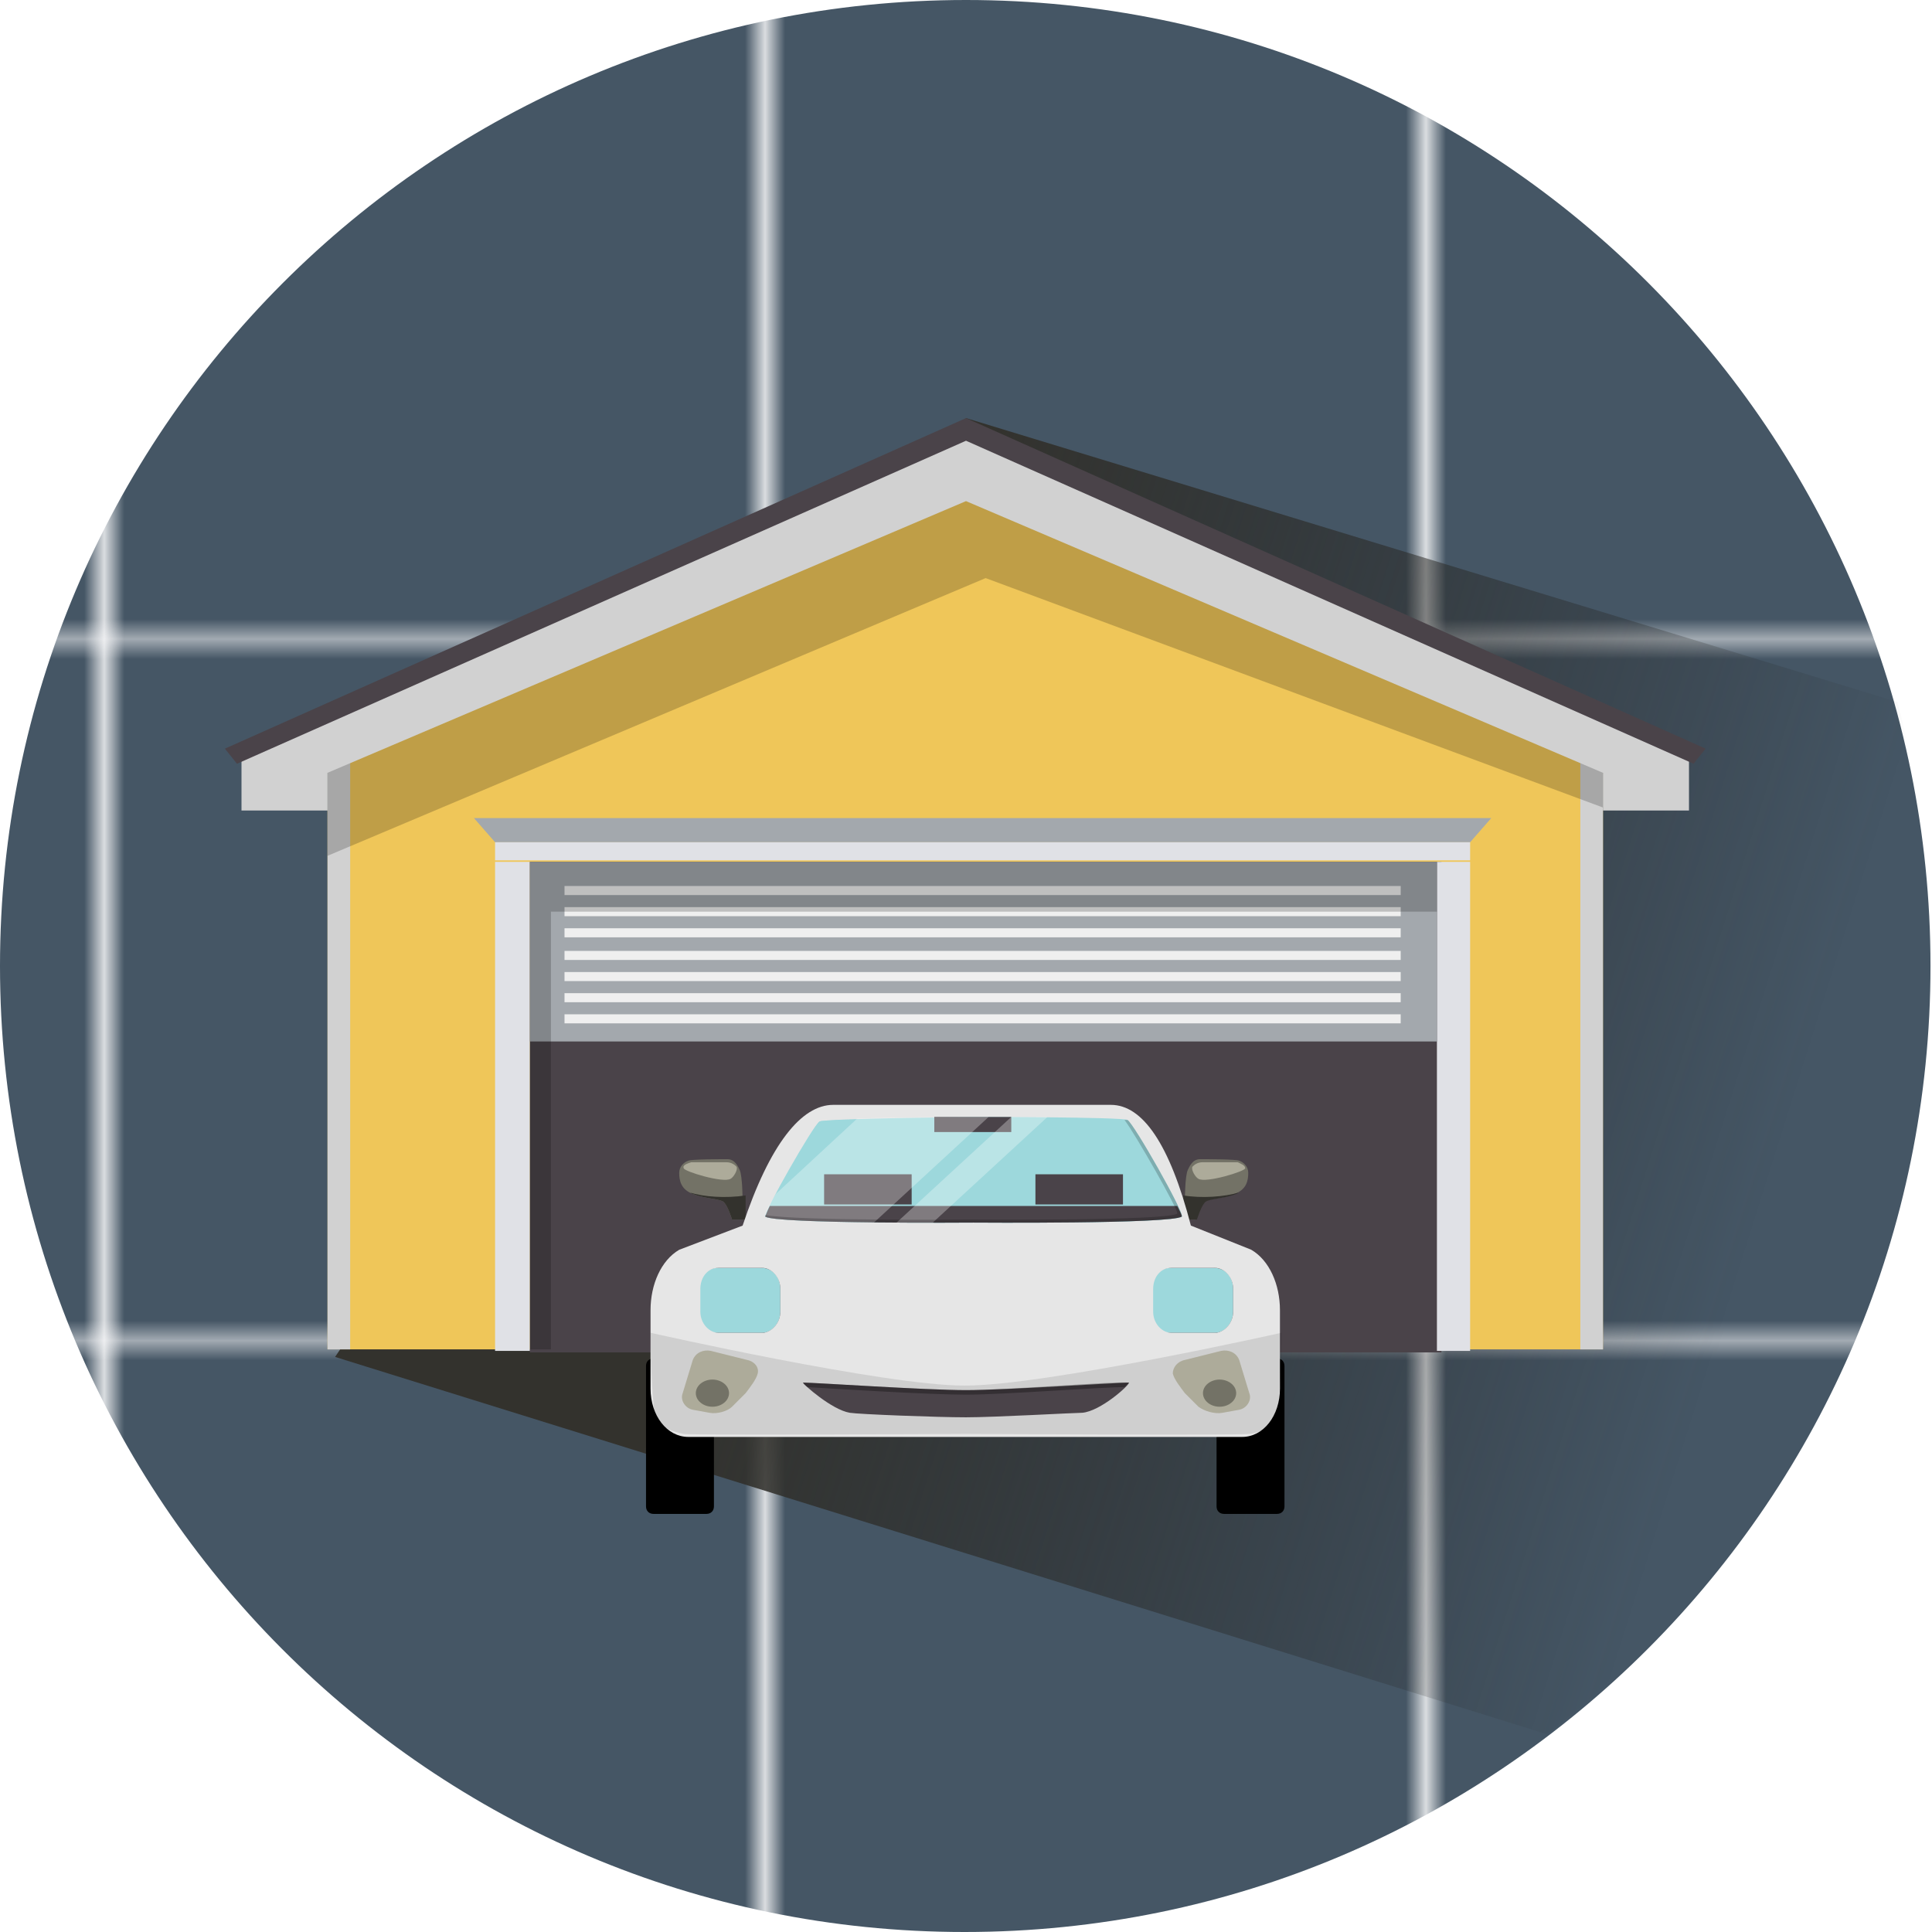 <?xml version="1.0" encoding="utf-8"?>
<!-- Generator: Adobe Illustrator 22.1.0, SVG Export Plug-In . SVG Version: 6.00 Build 0)  -->
<svg version="1.1" id="Calque_1" xmlns="http://www.w3.org/2000/svg" xmlns:xlink="http://www.w3.org/1999/xlink" x="0px" y="0px"
	 viewBox="0 0 128 128" style="enable-background:new 0 0 128 128;" xml:space="preserve">
<style type="text/css">
	.st0{fill:none;}
	.st1{fill:#455665;}
	.st2{fill:url(#SVGID_1_);}
	.st3{fill:url(#SVGID_2_);}
	.st4{fill:#EFC659;}
	.st5{fill:#D1D1D1;}
	.st6{opacity:0.2;}
	.st7{fill:#4A4349;}
	.st8{fill:#A3A8AD;}
	.st9{fill:#E0E1E6;}
	.st10{fill:#EFEFEF;}
	.st11{fill:#737266;}
	.st12{fill:#33322D;}
	.st13{fill:#ADAB9A;}
	.st14{fill:#FFFFFF;}
	.st15{fill:#9DD8DC;}
	.st16{fill:#FDFF9F;}
	.st17{fill:#E6E6E6;}
	.st18{opacity:0.3;}
	.st19{opacity:0.1;}
</style>
<pattern  width="32.2" height="34.5" patternUnits="userSpaceOnUse" id="Nouvelle_nuance_de_motif_20" viewBox="0 -34.5 32.2 34.5" style="overflow:visible;">
	<g>
		<rect y="-34.5" class="st0" width="32.2" height="34.5"/>
		<rect y="-34.5" class="st1" width="32.2" height="34.5"/>
	</g>
</pattern>
<g>
	
		<pattern  id="SVGID_1_" xlink:href="#Nouvelle_nuance_de_motif_20" patternTransform="matrix(1.327 0 0 1.328 2547.419 2599.384)">
	</pattern>
	<path class="st2" d="M127.9,64c0,35.3-28.6,64-64,64S0,99.3,0,64C0,28.7,28.6,0,64,0S127.9,28.7,127.9,64z"/>
	<g>
		<linearGradient id="SVGID_2_" gradientUnits="userSpaceOnUse" x1="116.385" y1="81.587" x2="53.138" y2="61.65">
			<stop  offset="0" style="stop-color:#1C1B19;stop-opacity:0"/>
			<stop  offset="1" style="stop-color:#33322D"/>
		</linearGradient>
		<path class="st3" d="M128,63.6c0-5.9-0.8-11.6-2.3-17.1L64,27.7L22.2,89.9l80.3,25C118.8,102,128,84.3,128,63.6z"/>
	</g>
	<g>
		<g>
			<polygon class="st4" points="106.2,47.4 106.2,89.4 21.7,89.4 21.7,47.4 64,29.4 			"/>
			<rect x="21.7" y="47.4" class="st5" width="1.5" height="42"/>
			<rect x="104.7" y="47.4" class="st5" width="1.5" height="42"/>
			<polygon class="st6" points="64,29.4 21.7,47.4 21.7,49.9 21.7,56.7 65.3,38.3 106.2,53.5 106.2,49.4 106.2,47.4 			"/>
			<polygon class="st5" points="106.2,53.7 106.2,51.2 64,33.2 21.7,51.2 21.7,53.7 16,53.7 16,49.4 64,28.5 111.9,49.4 111.9,53.7 
							"/>
			<polygon class="st7" points="112.2,50.6 64,29.2 15.7,50.6 14.9,49.6 64,27.7 113,49.6 			"/>
			<polygon class="st8" points="97.4,55.8 32.8,55.8 31.4,54.2 98.8,54.2 			"/>
			<rect x="32.8" y="55.8" class="st9" width="64.6" height="1.2"/>
			<rect x="35.1" y="57.1" class="st7" width="60.4" height="32.5"/>
			<rect x="95.2" y="57.1" class="st9" width="2.2" height="32.4"/>
			<rect x="32.8" y="57.1" class="st9" width="2.3" height="32.4"/>
			<g>
				<rect x="35.1" y="57.1" class="st8" width="60.1" height="11.9"/>
				<g>
					<rect x="37.4" y="58.7" class="st10" width="55.4" height="0.6"/>
					<rect x="37.4" y="60.1" class="st10" width="55.4" height="0.6"/>
					<rect x="37.4" y="61.5" class="st10" width="55.4" height="0.6"/>
					<rect x="37.4" y="63" class="st10" width="55.4" height="0.6"/>
					<rect x="37.4" y="64.4" class="st10" width="55.4" height="0.6"/>
					<rect x="37.4" y="65.8" class="st10" width="55.4" height="0.6"/>
					<rect x="37.4" y="67.2" class="st10" width="55.4" height="0.6"/>
				</g>
			</g>
			<polygon class="st6" points="95.2,57.1 35.1,57.1 35.1,89.4 36.5,89.4 36.5,60.4 95.2,60.4 			"/>
		</g>
		<g>
			<g>
				<path d="M43.3,100.3h3.5c0.3,0,0.5-0.2,0.5-0.5v-9.3c0-0.3-0.2-0.5-0.5-0.5h-3.5c-0.3,0-0.5,0.2-0.5,0.5v9.3
					C42.8,100.1,43,100.3,43.3,100.3z"/>
			</g>
			<g>
				<g>
					<path d="M84.6,100.3h-3.5c-0.3,0-0.5-0.2-0.5-0.5v-9.3c0-0.3,0.2-0.5,0.5-0.5h3.5c0.3,0,0.5,0.2,0.5,0.5v9.3
						C85.1,100.1,84.9,100.3,84.6,100.3z"/>
				</g>
				<g>
					<g>
						<path class="st11" d="M78.5,79.6c0,0,0-1.7,0.2-2.1c0.1-0.2,0.3-0.7,0.8-0.7c0.5,0,2.4,0,2.6,0.1c0.3,0.1,0.6,0.4,0.6,0.8
							c0,0.5-0.1,1.1-0.9,1.4c-0.7,0.3-1.6,0.3-2,0.5c-0.3,0.2-0.6,1.2-0.6,1.2h-0.9L78.5,79.6z"/>
					</g>
					<g>
						<path class="st12" d="M82.1,79c-0.1,0-0.1,0.1-0.2,0.1c-0.7,0.3-1.6,0.3-2,0.5c-0.3,0.2-0.6,1.2-0.6,1.2h-0.9l0-1.2
							c0,0,0-0.2,0-0.4C79.6,79.4,81.1,79.3,82.1,79z"/>
					</g>
					<g>
						<path class="st13" d="M82.5,77.4c0,0.2-2.6,1-3.1,0.7c-0.2-0.1-0.5-0.6-0.4-0.8c0.1-0.1,0.3-0.3,0.7-0.3c0.5,0,2.1,0,2.3,0
							C82.2,77.1,82.5,77.2,82.5,77.4z"/>
					</g>
				</g>
				<g>
					<g>
						<path class="st11" d="M49.2,79.6c0,0,0-1.7-0.2-2.1c-0.1-0.2-0.3-0.7-0.8-0.7c-0.5,0-2.4,0-2.6,0.1c-0.3,0.1-0.6,0.4-0.6,0.8
							c0,0.5,0.1,1.1,0.9,1.4c0.7,0.3,1.6,0.3,2,0.5c0.3,0.2,0.6,1.2,0.6,1.2h0.9L49.2,79.6z"/>
					</g>
					<g>
						<path class="st12" d="M45.7,79c0.1,0,0.1,0.1,0.2,0.1c0.7,0.3,1.6,0.3,2,0.5c0.3,0.2,0.6,1.2,0.6,1.2h0.9l0-1.2
							c0,0,0-0.2,0-0.4C48.1,79.4,46.6,79.3,45.7,79z"/>
					</g>
					<g>
						<path class="st13" d="M45.3,77.4c0,0.2,2.6,1,3.1,0.7c0.2-0.1,0.5-0.6,0.4-0.8c-0.1-0.1-0.3-0.3-0.7-0.3c-0.5,0-2.1,0-2.3,0
							C45.5,77.1,45.2,77.2,45.3,77.4z"/>
					</g>
				</g>
				<g>
					<g>
						<g id="XMLID_5_">
							<g>
								<path class="st14" d="M76.3,81.2H52c1.1-3.2,2.3-6.1,3-7.4h18.6C74.4,75.1,75.4,78.1,76.3,81.2z"/>
								<path class="st15" d="M51.7,85.4v1.5c0,0.8-0.6,1.4-1.2,1.4h-1.6h-1.4c-0.7,0-1.2-0.6-1.2-1.4v-1.5c0-0.8,0.6-1.4,1.2-1.4
									h2.9C51.2,84,51.7,84.6,51.7,85.4z"/>
								<path class="st15" d="M81.7,85.4v1.5c0,0.8-0.6,1.4-1.2,1.4h-1.4h-1.6c-0.7,0-1.2-0.6-1.2-1.4v-1.5c0-0.8,0.6-1.4,1.2-1.4
									h2.9C81.2,84,81.7,84.6,81.7,85.4z"/>
								<rect x="59.6" y="90.2" class="st16" width="8.8" height="3"/>
								<path class="st17" d="M79.1,95.2h-5.8h0H54.7 M54.7,95.2h-5.8h0h-3.3c-1.4,0-2.5-1.4-2.5-3.2v-5.2c0-1.7,0.7-3.3,1.9-4
									l4.2-1.6c1.8-5.4,3.9-8,6-8H59h10h4.6c2.1,0,3.9,2.6,5.3,8l4,1.6c1.2,0.7,1.9,2.3,1.9,4V92c0,1.8-1.1,3.2-2.5,3.2h-3.3
									 M81.7,86.9v-1.5c0-0.8-0.6-1.4-1.2-1.4h-2.9c-0.7,0-1.2,0.6-1.2,1.4v1.5c0,0.8,0.6,1.4,1.2,1.4h1.6h1.4
									C81.2,88.2,81.7,87.6,81.7,86.9z M51.7,86.9v-1.5c0-0.8-0.6-1.4-1.2-1.4h-2.9c-0.7,0-1.2,0.6-1.2,1.4v1.5
									c0,0.8,0.6,1.4,1.2,1.4h1.4h1.6C51.2,88.2,51.7,87.6,51.7,86.9z"/>
							</g>
						</g>
					</g>
				</g>
				<g>
					<path class="st15" d="M74.7,74.2C74.3,74,64.5,74,64.5,74s-9.8,0.1-10.2,0.3c-0.4,0.2-3.8,6.2-3.6,6.3
						c0.6,0.5,13.8,0.4,13.8,0.4s13.2,0.1,13.8-0.4C78.5,80.4,75.1,74.4,74.7,74.2z"/>
				</g>
				<g>
					<path class="st15" d="M78.3,80.6C77.6,81.1,64.5,81,64.5,81s-13.2,0.1-13.8-0.4c0,0,0.1-0.3,0.3-0.7c0.8-1.6,3-5.4,3.3-5.6
						c0.3-0.1,4.7-0.2,7.7-0.2c1.5,0,2.5,0,2.5,0s1.1,0,2.5,0c2.9,0,7.4,0.1,7.7,0.2c0.3,0.2,2.5,4,3.3,5.6
						C78.2,80.3,78.3,80.5,78.3,80.6z"/>
				</g>
				<g>
					<g>
						<path class="st7" d="M67,74v1h-5.1v-1c1.5,0,2.5,0,2.5,0S65.6,74,67,74z"/>
					</g>
					<g>
						<path class="st7" d="M78.3,80.6C77.6,81.1,64.5,81,64.5,81s-13.2,0.1-13.8-0.4c0,0,0.1-0.3,0.3-0.7h27
							C78.2,80.3,78.3,80.5,78.3,80.6z"/>
					</g>
					<g>
						<g>
							<rect x="68.6" y="77.8" class="st7" width="5.8" height="2"/>
						</g>
						<g>
							<rect x="54.6" y="77.8" class="st7" width="5.8" height="2"/>
						</g>
					</g>
				</g>
				<g class="st18">
					<path class="st14" d="M65.5,74l-7.6,7c-3.4,0-6.9-0.1-7.2-0.4c-0.1-0.1,0.2-0.7,0.7-1.5v0l5.4-5c3-0.1,7.7-0.1,7.7-0.1
						S64.9,74,65.5,74z"/>
				</g>
				<g class="st18">
					<path class="st14" d="M69.4,74l-7.6,7c-0.7,0-1.5,0-2.4,0l7.6-7C67.8,74,68.6,74,69.4,74z"/>
				</g>
				<g class="st6">
					<path d="M74.7,74.2c0,0-0.1,0-0.2,0c0.7,0.9,3.6,6,3.5,6.2c-0.6,0.5-13.8,0.4-13.8,0.4s-11.3,0.1-13.5-0.3c0,0,0,0.1,0,0.1
						c0.6,0.5,13.8,0.4,13.8,0.4s13.2,0.1,13.8-0.4C78.5,80.4,75.1,74.4,74.7,74.2z"/>
				</g>
				<g class="st19">
					<path d="M84.9,88.3c0,2.6-0.2,5.3-0.3,5.6c-0.2,0.7-1.4,1.1-1.9,1.1c-0.5,0.1-18.7,0-18.7,0s-18.2,0.1-18.7,0
						c-0.5-0.1-1.7-0.4-1.9-1.1c-0.1-0.4-0.3-3.1-0.3-5.6c0,0,15.5,3.5,20.8,3.5C69.3,91.8,84.9,88.3,84.9,88.3z"/>
				</g>
				<g>
					<path class="st13" d="M78.5,90.1l2.4-0.6c0.5-0.1,1,0.1,1.2,0.6l0.7,2.3c0.1,0.4-0.2,0.9-0.7,1l-1.1,0.2
						c-0.5,0.1-1.2-0.1-1.6-0.4l-0.9-0.9c-0.3-0.4-0.7-0.9-0.8-1.3C77.7,90.6,78,90.2,78.5,90.1z"/>
				</g>
				<g>
					<path class="st11" d="M81.9,92.3c0,0.5-0.5,0.9-1.1,0.9c-0.6,0-1.1-0.4-1.1-0.9c0-0.5,0.5-0.9,1.1-0.9
						C81.4,91.4,81.9,91.8,81.9,92.3z"/>
				</g>
				<g>
					<path class="st7" d="M64,92.1c-2.7,0-10-0.5-10.8-0.5c0,0.1,1.9,1.8,3.1,2c0.6,0.1,5.8,0.3,7.7,0.3c1.9,0,7.2-0.3,7.7-0.3
						c1.2-0.1,3.1-1.8,3.1-2C74,91.6,66.7,92.1,64,92.1z"/>
				</g>
				<g class="st18">
					<path d="M64,92.4c2.5,0,8.9-0.5,10.5-0.5c0.2-0.2,0.3-0.3,0.3-0.3c-0.9-0.1-8.1,0.5-10.8,0.5s-10-0.5-10.8-0.5
						c0,0,0.1,0.2,0.3,0.3C55.1,92,61.5,92.4,64,92.4z"/>
				</g>
				<g>
					<path class="st13" d="M49.5,90.1l-2.4-0.6c-0.5-0.1-1,0.1-1.2,0.6l-0.7,2.3c-0.1,0.4,0.2,0.9,0.7,1l1.1,0.2
						c0.5,0.1,1.2-0.1,1.5-0.4l0.9-0.9c0.3-0.4,0.7-0.9,0.8-1.3C50.3,90.6,50,90.2,49.5,90.1z"/>
				</g>
				<g>
					<path class="st11" d="M46.1,92.3c0,0.5,0.5,0.9,1.1,0.9c0.6,0,1.1-0.4,1.1-0.9c0-0.5-0.5-0.9-1.1-0.9
						C46.6,91.4,46.1,91.8,46.1,92.3z"/>
				</g>
			</g>
		</g>
	</g>
</g>
</svg>
